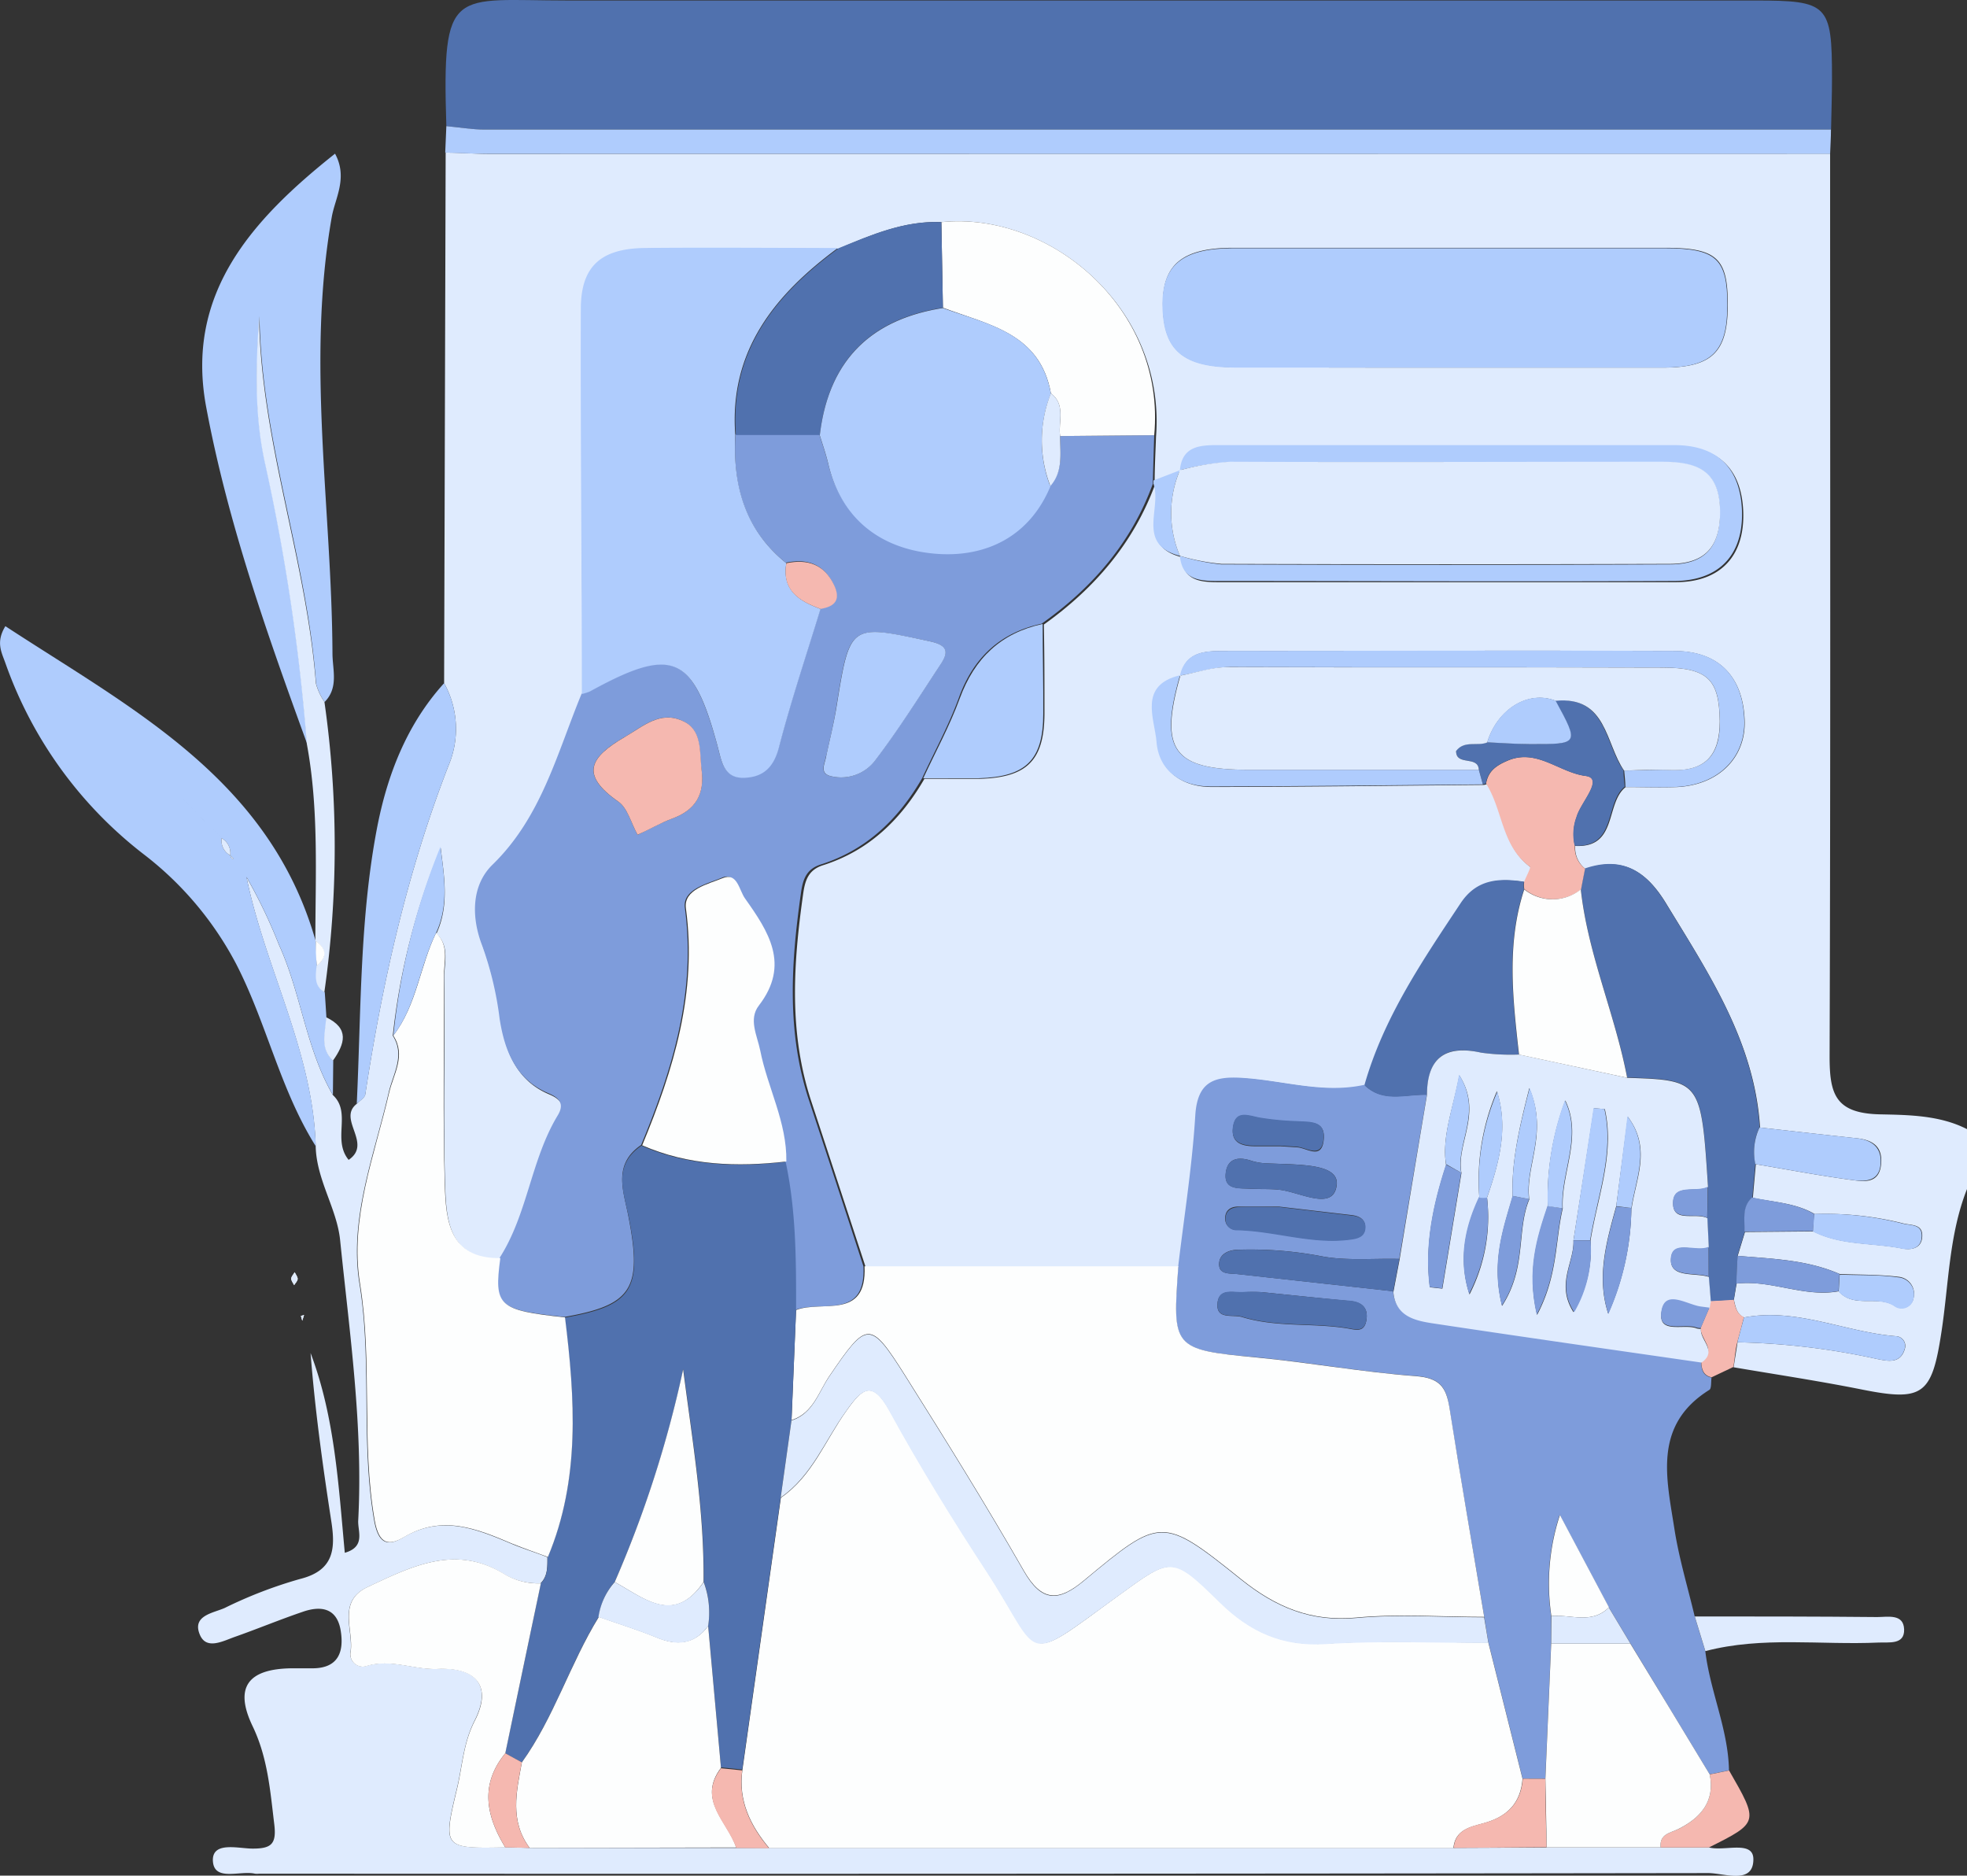 <svg id="Capa_1" data-name="Capa 1" xmlns="http://www.w3.org/2000/svg" viewBox="0 0 229.91 219.2"><rect x="0" y="0" width="229.91" height="219.2" fill="#333333" stroke="none"/><defs><style>.cls-1{fill:#fdfefe;}.cls-2{fill:#dfebfe;}.cls-3{fill:#5071ae;}.cls-4{fill:#7e9cdb;}.cls-5{fill:#afccfd;}.cls-6{fill:#f5b8b0;}</style></defs><title>Img-servpub</title><path class="cls-1" d="M39.53,165.72c-.15.27-.4.51-.4.75s.22.51.34.76c.14-.24.39-.47.41-.71S39.67,166,39.53,165.72Zm.89,5.67.21-.67-.37.11Z" transform="translate(-5.09 -17.04)"/><path class="cls-2" d="M219,35c0,35.16.06,70.32-.06,105.49,0,4.37.63,6.66,5.87,6.78,3.29.07,7,.09,10.19,1.73v7c-2.13,5.39-2.13,11.18-3,16.79-1.11,7.27-2.16,8.06-9.28,6.64-5-1-10-1.75-15-2.6.16-1,.31-1.94.46-2.92a83.22,83.22,0,0,1,16.26,1.94c1.19.23,2.79.66,3.3-1.2a1.13,1.13,0,0,0-1-1.45c-6-.47-11.63-3.36-17.79-2.19-.89-.4-1-1.25-1.2-2.07.11-.63.21-1.26.32-1.89,4-.48,7.88,1.64,11.93.9,1.77,2,4.43.47,6.46,1.64a1.42,1.42,0,0,0,2.3-.89,2,2,0,0,0-1.8-2.45c-2.26-.27-4.56-.23-6.84-.32-3.81-1.67-7.89-1.78-11.92-2.12.28-.93.57-1.86.85-2.79l8-.07c3.27,1.66,6.93,1.3,10.39,2,.91.18,2.15.06,2.31-1.22.2-1.74-1.28-1.44-2.34-1.75a37.44,37.44,0,0,0-10.22-1.06c-2.23-1.3-4.78-1.38-7.22-1.89.11-1.31.23-2.62.35-3.93,3.71.62,7.41,1.33,11.14,1.83,1.36.18,3.2.52,3.48-1.68s-.94-3-2.88-3.19c-3.75-.4-7.5-.83-11.25-1.25-.63-10-6-18-11-26.22-2.32-3.79-5.08-5.48-9.41-4a3.09,3.09,0,0,1-1.19-2.69c5,.26,3.48-5,5.9-6.88,2,0,4,.07,6,0,4.84-.23,8.06-3.44,7.9-7.78-.17-5.07-3-8.09-8.13-8.11-17.59-.09-35.19,0-52.78,0-2.14,0-4.44.07-5,2.9-4.84,1.19-2.9,5.08-2.69,7.79.26,3.35,2.87,5.19,6.27,5.19,10.62,0,21.25-.15,31.87-.24l.35-.09c2,3.09,1.79,7.32,5.13,9.73.12.09-.43,1.12-.67,1.72-2.9-.45-5.51-.34-7.4,2.49-4.46,6.72-9,13.38-11.25,21.27-4.83,1.06-9.51-.51-14.26-.81-3.33-.22-5.25.46-5.5,4.37-.37,5.91-1.31,11.78-2,17.67l-36.68,0q-3.18-9.71-6.37-19.42c-2.62-8-2.09-16-.94-24.15.22-1.59.59-2.85,2.35-3.4,5.34-1.7,9.08-5.33,11.83-10.09,2.16,0,4.33,0,6.49,0,5.5-.16,7.5-2.15,7.54-7.54,0-3.49,0-7-.07-10.49,5.89-4.2,10.45-9.47,13-16.36,1,2.82-2.06,7.12,3.05,8.47.25,2.75,2.2,2.94,4.34,2.94,17.82,0,35.64,0,53.46,0,5.28,0,8.06-3.1,7.9-8.19-.17-4.92-2.79-7.67-7.9-7.69-17.82-.08-35.64,0-53.46,0-2.13,0-4.09.19-4.34,2.94l-3.1,1.24c0-1.77.1-3.53.16-5.3C141.39,53,127.68,41.7,115.12,43c-4.32-.17-8.17,1.48-12,3.1-7.5,0-15-.11-22.49,0-5.22.05-7.54,2.15-7.56,7.13-.05,15,.07,30,.12,45-2.89,7-4.69,14.4-10.42,20-2.53,2.46-2.45,6.25-1.23,9.4a39.49,39.49,0,0,1,2.06,8.62c.59,3.77,1.91,7.09,5.69,8.69,1.42.6,1.86,1.33,1.1,2.59-3.14,5.19-3.51,11.51-6.78,16.63-6,.08-6.36-4.44-6.49-8.55-.26-8.09,0-16.2-.11-24.3,0-1.74.67-3.67-.91-5.16,1.51-3.26.91-6.63.5-10A79.59,79.59,0,0,0,51,138.08c1.48,2.32,0,4.51-.48,6.65-1.7,7.38-4.65,14.71-3.41,22.35,1.49,9.19.12,18.47,1.71,27.64.51,2.9,1.68,3,3.4,2,4.5-2.69,8.55-1,12.69.75,1.36.57,2.77,1,4.16,1.55,0,1.08.06,2.19-.79,3.05A7.74,7.74,0,0,1,64,201c-5.7-3.52-10.82-.88-15.93,1.51-3.57,1.66-1.69,4.93-2,7.51a1.45,1.45,0,0,0,1.85,1.71c2.84-.88,5.52.46,8.33.34,4.54-.21,6.35,2,4.34,6-1.37,2.67-1.46,5.37-2.1,8-1.67,7-1.58,7,5.64,6.85L67,233l24.15,0L95,233h80l10.86-.05h19c1.81.47,5.18-.88,5.17,1.38,0,3-3.41,1.61-5.28,1.61q-84.67.12-169.37.07a2.09,2.09,0,0,1-.5,0c-1.76-.4-4.86,1-4.91-1.6,0-2.19,3-1.33,4.66-1.33,2.15,0,2.8-.51,2.52-2.83-.48-3.93-.76-7.79-2.54-11.49-2.16-4.51-.56-6.67,4.51-6.75l2.49,0c3,0,3.7-1.89,3.31-4.36-.42-2.71-2.33-3-4.51-2.22-2.67.91-5.29,2-7.94,2.93-1.38.5-3.24,1.49-4-.23-1-2.29,1.54-2.57,2.88-3.17a51.82,51.82,0,0,1,8.81-3.39c4-1,4.16-3.56,3.64-6.83-1-6.49-1.9-13-2.41-19.58,2.83,7.47,3.26,15.39,4,23.35,2.47-.71,1.5-2.52,1.57-3.77.58-11-1-21.84-2.11-32.72-.36-3.71-2.77-7.08-2.86-11-.31-11.09-5.92-20.83-8.09-31.48a61.21,61.21,0,0,1,3.8,7.93c2.59,5.68,3.13,12.09,6.3,17.55,2.22,2.06-.11,5.2,1.84,7.57,2.83-1.92-1.35-4.75.94-6.54.33-.36.9-.68,1-1.08,2-13.13,4.9-26,9.73-38.45A11,11,0,0,0,57,96.88l.18-62c1.66,0,3.33.14,5,.14ZM174.52,60c8.31,0,16.63,0,24.95,0,5.75,0,7.56-1.81,7.57-7.32S205.76,46,199.63,46q-25.2,0-50.4,0c-6,0-8.31,2-8.22,6.81.1,5.18,2.39,7.12,8.56,7.14C157.88,60,166.2,60,174.52,60Z" transform="translate(-5.09 -17.04)"/><path class="cls-3" d="M57.26,31.78C56.74,15.25,58,17.1,71.39,17.1H210.22c8.55,0,9,.44,9,9.08,0,2-.07,4-.11,6q-78.69,0-157.38,0C60.23,32.18,58.75,31.92,57.26,31.78Z" transform="translate(-5.09 -17.04)"/><path class="cls-4" d="M142.8,165.05c.7-5.89,1.64-11.76,2-17.67.25-3.91,2.17-4.59,5.5-4.37,4.75.3,9.43,1.87,14.26.81,2.16,2.12,4.82,1.07,7.31,1.15q-1.62,9.6-3.23,19.2c-3.15-.08-6.39.26-9.42-.38a44.22,44.22,0,0,0-9.37-.7c-1.07,0-2.17.44-2.26,1.53-.12,1.42,1.21,1.21,2.16,1.32l18.17,2c.26,2.83,2.52,3.33,4.63,3.65,10.46,1.59,20.93,3.07,31.39,4.58,0,.89.17,1.65,1.2,1.86-.07.49,0,1.26-.24,1.43-6.66,4.15-5,10.4-4.08,16.38.54,3.4,1.55,6.73,2.35,10.1.41,1.35.82,2.7,1.24,4.05.56,4.72,2.68,9.13,2.77,13.95l-2.26.46-9.27-15.31-2.53-4.22-5.73-10.79a25.67,25.67,0,0,0-1,11.81l0,3.2-.68,15.82h-2.65l-4-15.93c-.17-1-.33-2-.49-3-1.37-8.15-2.79-16.29-4.07-24.45-.38-2.44-1.14-3.48-4-3.69-6.24-.47-12.43-1.6-18.69-2.19C142.09,174.77,142.11,174.55,142.8,165.05Zm9.78,3a19.16,19.16,0,0,0-1.92,0c-1.21.16-3.07-.58-3.26,1.27-.21,2,1.76,1.3,2.89,1.65,4,1.22,8.18.66,12.24,1.31,1,.16,2,.54,2.26-.9s-.46-2.15-1.87-2.29C159.33,168.75,155.74,168.37,152.58,168.05Zm2-10c-2.14,0-3.46,0-4.78,0-.9,0-1.59.48-1.5,1.53a1.26,1.26,0,0,0,1.33,1.18c4.45.06,8.76,1.7,13.26,1.1.87-.11,1.7-.35,1.76-1.34s-.7-1.38-1.59-1.48ZM153.24,153a6.82,6.82,0,0,1-1.87-.3c-1.53-.51-2.8-.29-3,1.4-.26,2,1.46,1.78,2.74,1.86s2.33,0,3.48.12c2.43.25,6.36,2.57,6.74-.54C161.63,153,157,153.17,153.24,153Zm1.51-2,2,.13c1.14.1,2.82,1.46,3.06-.87s-1.62-2-3.11-2.13a32.73,32.73,0,0,1-4.43-.43c-1.35-.28-2.77-.91-3.06,1.12-.25,1.81,1.08,2.18,2.56,2.18Z" transform="translate(-5.09 -17.04)"/><path class="cls-5" d="M41,104C36.29,91.07,31.71,78.1,29.19,64.61,26.72,51.41,34.45,42.78,44.25,35c1.53,2.81,0,5.22-.38,7.39-3,17,0,34,.08,51,0,1.91.75,4-.92,5.69a6.85,6.85,0,0,1-1-2.17C41,82.44,35.62,68.63,35.42,54c-.37,5.76-.58,11.44.7,17.2A237.65,237.65,0,0,1,41,104Z" transform="translate(-5.09 -17.04)"/><path class="cls-5" d="M44,145c-3.17-5.46-3.71-11.87-6.3-17.55a61.21,61.21,0,0,0-3.8-7.93C36.08,130.17,41.69,139.91,42,151c-4.17-6.63-5.74-14.4-9.32-21.33a39,39,0,0,0-10.8-12.8A48.59,48.59,0,0,1,5.72,94.53c-.44-1.25-1.15-2.44,0-4.31C20.52,99.9,36.61,108.07,42,127.06l0-.06.14,2.9c0,1.14-.34,2.35.91,3.1.07,1,.13,1.94.19,2.92,0,1.74-.8,3.6.8,5.08ZM26,110l-1-1-.42-.23L25,109l1,1,1,1,1,1,1,1,1,1,1,1a1.94,1.94,0,0,0,1,2,1.25,1.25,0,0,0,.16.35c.05.06.17.05.26.08L32,117a2,2,0,0,0-1-2l-1-1c-.33-.33-.67-.66-1-1s-.67-.66-1-1l-1-1Z" transform="translate(-5.09 -17.04)"/><path class="cls-5" d="M57.26,31.78c1.49.14,3,.4,4.46.4q78.69,0,157.38,0c0,.94-.07,1.88-.1,2.83H62.13c-1.66,0-3.33-.09-5-.14Z" transform="translate(-5.09 -17.04)"/><path class="cls-5" d="M57,96.88a11,11,0,0,1,.52,9.62c-4.83,12.44-7.73,25.32-9.73,38.45-.06.4-.63.72-1,1.08.51-10.75.34-21.59,2.36-32.18C50.33,107.7,52.6,101.73,57,96.88Z" transform="translate(-5.09 -17.04)"/><path class="cls-2" d="M43,133c-1.25-.75-1-2-.91-3.09,1.24-1,1.12-2-.14-2.91l0,.06c0-7.72.43-15.44-1-23.1a237.65,237.65,0,0,0-4.88-32.74c-1.28-5.76-1.07-11.44-.7-17.2.2,14.61,5.53,28.42,6.64,42.87a6.85,6.85,0,0,0,1,2.17A119.85,119.85,0,0,1,43,133Z" transform="translate(-5.09 -17.04)"/><path class="cls-2" d="M204.42,210c-.42-1.35-.83-2.7-1.24-4.05,7.1,0,14.21,0,21.32.07,1.23,0,3.08-.42,3.15,1.43s-1.8,1.49-3,1.55C217.89,209.31,211.08,208.25,204.42,210Z" transform="translate(-5.09 -17.04)"/><path class="cls-6" d="M204.93,224.41l2.26-.46c3.49,6.07,3.49,6.07-2.36,9h-5.64c-.16-1.6,1.12-1.67,2.15-2.19C203.87,229.46,205.57,227.56,204.93,224.41Z" transform="translate(-5.09 -17.04)"/><path class="cls-6" d="M205.15,178c-1-.21-1.21-1-1.2-1.86,1.92-1.35-.21-2.62-.07-3.94l1-2.34c0-.27.09-.54.15-.8l2.7-.16c.18.82.31,1.67,1.2,2.07-.25,1-.51,1.94-.77,2.9s-.3,2-.46,2.92Z" transform="translate(-5.09 -17.04)"/><path class="cls-2" d="M44,141c-1.6-1.48-.84-3.34-.8-5.08C45.94,137.22,45.42,139,44,141Z" transform="translate(-5.09 -17.04)"/><path class="cls-2" d="M39.53,165.72c.14.29.36.55.35.8s-.27.47-.41.71c-.12-.25-.35-.51-.34-.76S39.38,166,39.53,165.72Z" transform="translate(-5.09 -17.04)"/><path class="cls-2" d="M40.42,171.39l-.16-.56.37-.11Z" transform="translate(-5.09 -17.04)"/><path class="cls-1" d="M179.05,209l4,15.93c-.22,2.86-1.81,4.43-4.53,5.18-1.52.42-3.36.74-3.55,2.91H95c-2.21-2.64-3.63-5.54-3.14-9.1l4.5-31.84c3.68-2.53,5.19-6.71,7.66-10.16,1.87-2.64,3-3.68,5.08,0,3.51,6.39,7.35,12.61,11.33,18.72,6.63,10.18,4,11.16,15.34,2.9,6.3-4.57,6.34-4.77,11.92.71,3.52,3.46,7.33,5.2,12.42,4.87C166.38,208.7,172.72,209,179.05,209Z" transform="translate(-5.09 -17.04)"/><path class="cls-4" d="M140,67.9c-.06,1.77-.11,3.53-.16,5.29l0,.38c-2.51,6.89-7.07,12.16-13,16.36-4.89,1.06-8,4-9.69,8.7-1.17,3.2-2.83,6.23-4.27,9.34-2.75,4.76-6.49,8.39-11.83,10.09-1.76.55-2.13,1.81-2.35,3.4-1.15,8.11-1.68,16.18.94,24.15q3.21,9.7,6.37,19.42c.31,6.34-5,3.93-8,5.11,0-5.81,0-11.63-1.18-17.36.12-4.59-2.15-8.61-3-13-.36-1.77-1.4-3.66-.16-5.27,3.69-4.79,1.11-8.66-1.62-12.51-.69-1-1-3.07-2.6-2.38s-4.61,1.31-4.31,3.53c1.33,9.85-1.43,18.83-5.11,27.7-3.42,2.33-2,5.51-1.46,8.51,1.6,8.29.37,10.21-7.52,11.59-7.82-.84-8.31-1.3-7.55-6.93,3.27-5.12,3.64-11.44,6.78-16.63.76-1.26.32-2-1.1-2.59-3.78-1.6-5.1-4.92-5.69-8.69a39.49,39.49,0,0,0-2.06-8.62c-1.22-3.15-1.3-6.94,1.23-9.4,5.73-5.58,7.53-13,10.42-20a6.05,6.05,0,0,0,.94-.3c9.68-5.32,12-4.31,14.93,6.42.47,1.76.7,3.8,3.19,3.67,2.22-.11,3.37-1.32,4-3.63,1.41-5.42,3.2-10.75,4.84-16.11,1.65-.27,2.35-1,1.55-2.75-1.15-2.45-3.09-3.11-5.6-2.59-4.8-3.87-6.24-9.06-5.88-15h9.81c.33,1.11.73,2.2,1,3.32,1.62,6.79,6.61,10.09,12.88,10.49,5.62.35,10.64-2.06,13.07-7.89C129.38,72.12,129,70,129,68Zm-38.36,37.5c-.14.92-.9,2.07.68,2.38a5,5,0,0,0,4.94-1.73c2.78-3.68,5.26-7.59,7.81-11.45,1-1.51.58-2.2-1.32-2.61-9.36-2-9.33-2.09-10.9,7.61C102.56,101.55,102.07,103.47,101.66,105.4Zm-22,9.19c1.34-.63,2.65-1.37,4-1.88,2.76-1,3.84-2.86,3.44-5.76-.29-2.11.1-4.62-2.24-5.67-2.61-1.18-4.54.61-6.75,1.9-4.1,2.39-5.23,4.4-.74,7.54C78.44,111.47,78.84,113.2,79.61,114.59Z" transform="translate(-5.09 -17.04)"/><path class="cls-1" d="M98.14,170.14c3-1.18,8.29,1.23,8-5.11l36.68,0c-.69,9.5-.71,9.72,9,10.64,6.26.59,12.45,1.72,18.69,2.19,2.84.21,3.6,1.25,4,3.69,1.28,8.16,2.7,16.3,4.06,24.45-5,0-10-.38-14.93.08-5.33.5-9.42-1.23-13.51-4.51-9.21-7.39-9.38-7.28-18.37.19-2.94,2.45-4.9,2.5-7-1.16-4.44-7.75-9.16-15.34-13.92-22.9-4.06-6.42-4.42-6.31-8.82.17-1.26,1.86-1.89,4.33-4.41,5.13Z" transform="translate(-5.09 -17.04)"/><path class="cls-3" d="M98.14,170.14,97.6,183l-1.26,9-4.5,31.84-2.48-.25-1.5-16.58a10.2,10.2,0,0,0-.52-5.13c.1-8.33-1.31-16.53-2.38-24.86a131.64,131.64,0,0,1-8,24.86A7.9,7.9,0,0,0,75.07,206c-3.37,5.47-5.22,11.74-9,17l-1.93-1.06q2.09-9.93,4.16-19.86c.85-.86.77-2,.79-3.05,3.83-9.12,3.2-18.56,2-28,7.89-1.38,9.12-3.3,7.52-11.59-.58-3-2-6.18,1.46-8.51,5.42,2.37,11.09,2.55,16.85,1.89C98.14,158.51,98.15,164.33,98.14,170.14Z" transform="translate(-5.09 -17.04)"/><path class="cls-5" d="M101,88.2c-1.64,5.36-3.43,10.69-4.84,16.11-.6,2.31-1.75,3.52-4,3.63-2.49.13-2.72-1.91-3.19-3.67-2.89-10.73-5.25-11.74-14.93-6.42a6.05,6.05,0,0,1-.94.3c0-15-.17-30-.12-45,0-5,2.34-7.08,7.56-7.13,7.5-.07,15,0,22.49,0-7.36,5.43-12.72,12-12,21.83C90.74,73.8,92.18,79,97,82.86,96.47,86.05,98.53,87.29,101,88.2Z" transform="translate(-5.09 -17.04)"/><path class="cls-1" d="M71.13,171c1.17,9.48,1.8,18.92-2,28-1.39-.52-2.8-1-4.16-1.55-4.14-1.76-8.19-3.44-12.69-.75-1.72,1-2.89.89-3.4-2-1.59-9.17-.22-18.45-1.71-27.64-1.24-7.64,1.71-15,3.41-22.35.5-2.14,2-4.33.48-6.65,2.75-3.56,3.11-8.13,5-12,1.58,1.49.9,3.42.91,5.16.07,8.1-.15,16.21.11,24.3.13,4.11.5,8.63,6.49,8.55C62.82,169.69,63.31,170.15,71.13,171Z" transform="translate(-5.09 -17.04)"/><path class="cls-5" d="M174.52,60c-8.32,0-16.64,0-25,0-6.17,0-8.46-2-8.56-7.14-.09-4.78,2.26-6.79,8.22-6.81q25.2,0,50.4,0c6.13,0,7.41,1.22,7.41,6.63S205.22,60,199.47,60C191.15,60,182.83,60,174.52,60Z" transform="translate(-5.09 -17.04)"/><path class="cls-1" d="M87.86,207.06l1.5,16.58c-2.83,3.76.81,6.28,1.78,9.31L67,233c-2.35-3.14-1.55-6.57-.91-10,3.77-5.25,5.62-11.52,9-17,2.27.8,4.59,1.51,6.82,2.43S86.26,209.25,87.86,207.06Z" transform="translate(-5.09 -17.04)"/><path class="cls-3" d="M207.73,168.94l-2.7.16c-.07-1-.15-1.93-.23-2.89,0-1.15,0-2.29,0-3.44l-.16-3.41.1-3.63c-.8-12.44-.83-12.49-9.45-12.77-1.42-7.42-4.6-14.41-5.42-22l.47-2.43c4.33-1.46,7.09.23,9.41,4,5,8.2,10.38,16.2,11,26.22a6.81,6.81,0,0,0-.49,4.29c-.12,1.31-.24,2.62-.35,3.93-1.23,1.13-.82,2.62-.88,4-.28.93-.57,1.86-.85,2.79-.05,1.08-.09,2.16-.13,3.24C207.94,167.68,207.84,168.31,207.73,168.94Z" transform="translate(-5.09 -17.04)"/><path class="cls-1" d="M204.93,224.41c.64,3.15-1.06,5.05-3.59,6.34-1,.52-2.31.59-2.15,2.19H185.85c0-2.68-.09-5.35-.13-8q.34-7.9.68-15.82h9.25Q200.3,216.75,204.93,224.41Z" transform="translate(-5.09 -17.04)"/><path class="cls-1" d="M140,67.9,129,68c-.24-1.69.7-3.64-1.08-5-1.26-7.05-7.32-8-12.62-10L115.12,43C127.68,41.7,141.39,53,140,67.9Z" transform="translate(-5.09 -17.04)"/><path class="cls-1" d="M68.31,202.08q-2.09,9.93-4.16,19.86c-3,3.67-2.24,7.33,0,11-7.22.14-7.31.12-5.64-6.85.64-2.67.73-5.37,2.1-8,2-3.94.2-6.19-4.34-6-2.81.12-5.49-1.22-8.33-.34A1.45,1.45,0,0,1,46.09,210c.31-2.58-1.57-5.85,2-7.51,5.11-2.39,10.23-5,15.93-1.51A7.74,7.74,0,0,0,68.31,202.08Z" transform="translate(-5.09 -17.04)"/><path class="cls-3" d="M115.12,43,115.3,53c-8.54,1.34-13.39,6.25-14.39,14.88H91.1c-.73-9.88,4.63-16.4,12-21.83C107,44.46,110.8,42.81,115.12,43Z" transform="translate(-5.09 -17.04)"/><path class="cls-5" d="M143,72c.25-2.75,2.21-2.94,4.34-2.94,17.82,0,35.64,0,53.46,0,5.11,0,7.73,2.77,7.9,7.69.16,5.09-2.62,8.16-7.9,8.19-17.82.09-35.64,0-53.46,0-2.14,0-4.09-.19-4.34-2.94L143,82a25.16,25.16,0,0,0,4.84,1q26.2.11,52.4,0c4,0,5.92-1.88,5.87-6.21-.06-5-3-5.73-6.87-5.73-16.8,0-33.6,0-50.4,0A28.37,28.37,0,0,0,143,72Z" transform="translate(-5.09 -17.04)"/><path class="cls-3" d="M171.88,145c-2.49-.08-5.15,1-7.31-1.15,2.24-7.89,6.79-14.55,11.25-21.27,1.89-2.83,4.5-2.94,7.4-2.5a2.94,2.94,0,0,0,0,.89c-2.1,6.38-1.33,12.85-.61,19.31a25,25,0,0,1-4.43-.22C174,139.09,171.92,140.67,171.88,145Z" transform="translate(-5.09 -17.04)"/><path class="cls-5" d="M143,96c.62-2.82,2.92-2.89,5.06-2.89,17.59,0,35.19-.08,52.78,0,5.13,0,8,3,8.13,8.11.16,4.34-3.06,7.55-7.9,7.78-2,.1-4,0-6,0,0-.64-.09-1.28-.14-1.91,1.83,0,3.66-.14,5.49-.06,4,.15,5.74-1.72,5.69-5.72-.07-4.84-1.34-6.24-6.77-6.26-16.81-.06-33.62,0-50.43-.06-2.06,0-3.9.68-5.85,1Z" transform="translate(-5.09 -17.04)"/><path class="cls-5" d="M113,108c1.44-3.11,3.1-6.14,4.27-9.34,1.73-4.7,4.8-7.64,9.69-8.7,0,3.5.09,7,.07,10.49,0,5.39-2,7.38-7.54,7.54C117.32,108,115.15,108,113,108Z" transform="translate(-5.09 -17.04)"/><path class="cls-6" d="M183.25,120.94a2.94,2.94,0,0,1,0-.89c.24-.59.79-1.62.67-1.71-3.34-2.41-3.16-6.64-5.13-9.72.24-1.47,1.19-2.12,2.53-2.69,3.41-1.45,6,1.39,9.11,1.79,2.22.28-.59,3.11-1.05,4.79a5.78,5.78,0,0,0-.21,3.36,3.09,3.09,0,0,0,1.19,2.69c-.16.81-.32,1.62-.47,2.43A5.29,5.29,0,0,1,183.25,120.94Z" transform="translate(-5.09 -17.04)"/><path class="cls-3" d="M189.14,115.87a5.78,5.78,0,0,1,.21-3.36c.46-1.68,3.27-4.51,1.05-4.79-3.09-.4-5.7-3.24-9.11-1.79-1.34.57-2.29,1.22-2.53,2.69l-.35.08c-.16-.57-.31-1.14-.47-1.71-.08-1.7-2.66-.38-2.67-2.21,1-1.28,2.48-.51,3.64-1,1.65.07,3.29.2,4.94.21,5.81,0,5.81,0,3-5.08,6-.57,5.8,5,8,8.16,0,.63.09,1.27.14,1.91C192.62,110.89,194.09,116.13,189.14,115.87Z" transform="translate(-5.09 -17.04)"/><path class="cls-5" d="M177.94,107c.16.57.31,1.14.47,1.71-10.62.09-21.25.23-31.87.24-3.4,0-6-1.84-6.27-5.19-.21-2.71-2.15-6.6,2.69-7.79L143,96c-2.47,8.68-.8,11,8,11Z" transform="translate(-5.09 -17.04)"/><path class="cls-5" d="M210.26,153.09a6.81,6.81,0,0,1,.49-4.29c3.75.42,7.5.85,11.25,1.25,1.94.2,3.13,1.13,2.88,3.19s-2.12,1.86-3.48,1.68C217.67,154.42,214,153.71,210.26,153.09Z" transform="translate(-5.09 -17.04)"/><path class="cls-5" d="M208.16,173.91c.26-1,.52-1.93.77-2.9,6.16-1.17,11.83,1.72,17.79,2.19a1.13,1.13,0,0,1,1,1.45c-.51,1.86-2.11,1.43-3.3,1.2A83.22,83.22,0,0,0,208.16,173.91Z" transform="translate(-5.09 -17.04)"/><path class="cls-6" d="M185.72,224.92c0,2.68.09,5.35.13,8L175,233c.19-2.17,2-2.49,3.55-2.91,2.72-.75,4.31-2.32,4.53-5.18Z" transform="translate(-5.09 -17.04)"/><path class="cls-5" d="M56.07,126.05c-1.93,3.9-2.29,8.47-5,12A79.59,79.59,0,0,1,56.57,116C57,119.42,57.58,122.79,56.07,126.05Z" transform="translate(-5.09 -17.04)"/><path class="cls-5" d="M217.13,158.91A37.44,37.44,0,0,1,227.35,160c1.06.31,2.54,0,2.34,1.75-.16,1.28-1.4,1.4-2.31,1.22-3.46-.69-7.12-.33-10.39-2C217,160.27,217.08,159.59,217.13,158.91Z" transform="translate(-5.09 -17.04)"/><path class="cls-4" d="M208.05,167.05c0-1.08.08-2.16.13-3.24,4,.34,8.11.45,11.92,2.12l-.12,2C215.93,168.69,212.09,166.57,208.05,167.05Z" transform="translate(-5.09 -17.04)"/><path class="cls-6" d="M64.15,232.94c-2.24-3.67-3-7.33,0-11L66.08,223c-.64,3.42-1.44,6.85.91,10Z" transform="translate(-5.09 -17.04)"/><path class="cls-6" d="M91.14,233c-1-3-4.61-5.55-1.78-9.31l2.48.25c-.49,3.56.93,6.46,3.14,9.1Z" transform="translate(-5.09 -17.04)"/><path class="cls-5" d="M220,168l.12-2c2.28.09,4.58,0,6.84.32a2,2,0,0,1,1.8,2.45,1.42,1.42,0,0,1-2.3.89C224.41,168.42,221.75,169.92,220,168Z" transform="translate(-5.09 -17.04)"/><path class="cls-4" d="M217.13,158.91c0,.68-.09,1.36-.14,2l-8,.07c.06-1.38-.35-2.87.88-4C212.35,157.53,214.9,157.61,217.13,158.91Z" transform="translate(-5.09 -17.04)"/><path class="cls-5" d="M139.91,73.57l0-.38L143,72,143,72A12.79,12.79,0,0,0,143,82L143,82C137.85,80.69,140.92,76.39,139.91,73.57Z" transform="translate(-5.09 -17.04)"/><path class="cls-2" d="M171.88,145c0-4.3,2.12-5.88,6.33-4.94a25,25,0,0,0,4.43.22L195.28,143c8.62.28,8.65.33,9.45,12.77-1.39.73-4.21-.52-4.07,2.08.11,2.06,2.66.87,4,1.55.05,1.14.11,2.28.16,3.41-1.48.67-4.35-1-4.42,1.46-.06,2.15,2.82,1.47,4.43,2,.08,1,.16,1.93.23,2.89a7,7,0,0,0-.14.8l-1-.13c-1.64-.21-4.16-2.05-4.61.46-.51,2.77,2.62,1.39,4.1,2a1.54,1.54,0,0,0,.49.05c-.14,1.32,2,2.59.07,3.94-10.46-1.51-20.93-3-31.39-4.58-2.11-.32-4.37-.82-4.63-3.65l.72-3.78Q170.27,154.57,171.88,145ZM178,157c-1.73,3.66-2.42,7.4-1.15,11.32A19.75,19.75,0,0,0,178.9,157c1.41-4.07,2.52-8.16,1.15-12.43A26.33,26.33,0,0,0,178,157Zm8,1c-1.23,3.75-2.46,7.51-1.25,12.71,2.45-4.65,2.11-8.69,3-12.43-.21-4.21,2.35-8.36.3-12.63A32.27,32.27,0,0,0,186,158Zm-4.09-1.17c-1.13,3.89-2.52,7.76-1.25,12.82,2.91-4.5,1.66-8.78,3.18-12.44-.52-3.87,2.25-7.7,0-13C182.56,149.2,181.77,152.92,181.88,156.8Zm13.89,1.42c.51-3.52,2.33-7-.44-10.69L194,158c-1.14,4.13-2.33,8.26-.94,12.56A31.11,31.11,0,0,0,195.77,158.22Zm-21.67-5.08c-1.54,4.71-2.53,9.46-1.91,14.31l1.46.16,2.23-13.52c-.65-3.48,2.55-7-.25-11.41C174.9,146.74,173.62,149.79,174.1,153.14ZM189,162c.11,2.55-2.09,5.1,0,8.38A14.34,14.34,0,0,0,191,162c.82-5.1,2.85-10.14,1.67-15.34l-1.27-.11Q190.21,154.3,189,162Z" transform="translate(-5.09 -17.04)"/><path class="cls-2" d="M96.34,192.05l1.26-9c2.52-.8,3.15-3.27,4.41-5.13,4.4-6.48,4.76-6.59,8.82-.17,4.76,7.56,9.48,15.15,13.92,22.9,2.09,3.66,4.05,3.61,7,1.16,9-7.47,9.16-7.58,18.37-.19,4.09,3.28,8.18,5,13.51,4.51,4.94-.46,9.95-.09,14.93-.08.17,1,.33,2,.5,3-6.33,0-12.67-.28-19,.13-5.09.33-8.9-1.41-12.42-4.87-5.58-5.48-5.62-5.28-11.92-.71-11.39,8.26-8.71,7.28-15.34-2.9-4-6.11-7.82-12.33-11.33-18.72-2-3.7-3.21-2.66-5.08,0C101.53,185.34,100,189.52,96.34,192.05Z" transform="translate(-5.09 -17.04)"/><path class="cls-3" d="M168.65,164.17l-.72,3.78-18.17-2c-.95-.11-2.28.1-2.16-1.32.09-1.09,1.19-1.52,2.26-1.53a44.22,44.22,0,0,1,9.37.7C162.26,164.43,165.5,164.09,168.65,164.17Z" transform="translate(-5.09 -17.04)"/><path class="cls-3" d="M152.58,168.05c3.16.32,6.75.7,10.34,1,1.41.14,2.12.88,1.87,2.29s-1.24,1.06-2.26.9c-4.06-.65-8.23-.09-12.24-1.31-1.13-.35-3.1.38-2.89-1.65.19-1.85,2-1.11,3.26-1.27A19.16,19.16,0,0,1,152.58,168.05Z" transform="translate(-5.09 -17.04)"/><path class="cls-3" d="M154.62,158.1l8.48,1c.89.1,1.66.47,1.59,1.48s-.89,1.23-1.76,1.34c-4.5.6-8.81-1-13.26-1.1a1.26,1.26,0,0,1-1.33-1.18c-.09-1.05.6-1.49,1.5-1.53C151.16,158.05,152.48,158.1,154.62,158.1Z" transform="translate(-5.09 -17.04)"/><path class="cls-1" d="M186.42,205.9a25.67,25.67,0,0,1,1-11.81l5.73,10.79C191.15,206.9,188.68,205.69,186.42,205.9Z" transform="translate(-5.09 -17.04)"/><path class="cls-3" d="M153.24,153c3.8.19,8.39,0,8.07,2.54-.38,3.11-4.31.79-6.74.54-1.15-.12-2.32-.06-3.48-.12s-3,.19-2.74-1.86c.22-1.69,1.49-1.91,3-1.4A6.82,6.82,0,0,0,153.24,153Z" transform="translate(-5.09 -17.04)"/><path class="cls-3" d="M154.75,150.93h-3c-1.48,0-2.81-.37-2.56-2.18.29-2,1.71-1.4,3.06-1.12a32.73,32.73,0,0,0,4.43.43c1.49.1,3.35-.12,3.11,2.13s-1.92,1-3.06.87Z" transform="translate(-5.09 -17.04)"/><path class="cls-2" d="M186.42,205.9c2.26-.21,4.73,1,6.71-1l2.53,4.22H186.4C186.41,208,186.42,207,186.42,205.9Z" transform="translate(-5.09 -17.04)"/><path class="cls-1" d="M42,127c1.26.91,1.38,1.87.14,2.91C42,128.94,42,128,42,127Z" transform="translate(-5.09 -17.04)"/><path class="cls-2" d="M32,117a1.94,1.94,0,0,1-1-2,2,2,0,0,1,1,2Z" transform="translate(-5.09 -17.04)"/><path class="cls-2" d="M25,109l-.44-.21L25,109Z" transform="translate(-5.09 -17.04)"/><path class="cls-2" d="M29,113l1,1h0c-.33-.33-.66-.67-1-1Z" transform="translate(-5.09 -17.04)"/><path class="cls-2" d="M28,112c.33.34.66.67,1,1h0c-.33-.34-.66-.67-1-1Z" transform="translate(-5.09 -17.04)"/><path class="cls-2" d="M32,117l.42.43c-.09,0-.21,0-.26-.08A1.25,1.25,0,0,1,32,117Z" transform="translate(-5.09 -17.04)"/><path class="cls-2" d="M30,114l1,1-1-1Z" transform="translate(-5.09 -17.04)"/><path class="cls-2" d="M28,112l-1-1v0l1,1Z" transform="translate(-5.09 -17.04)"/><path class="cls-2" d="M27,111c-.34-.33-.67-.66-1-1l0,0,1,1Z" transform="translate(-5.09 -17.04)"/><path class="cls-2" d="M25,109l1,1,0,0-1-1Z" transform="translate(-5.09 -17.04)"/><path class="cls-4" d="M203.88,172.24a1.54,1.54,0,0,1-.49-.05c-1.48-.57-4.61.81-4.1-2,.45-2.51,3-.67,4.61-.46l1,.13C204.55,170.68,204.21,171.46,203.88,172.24Z" transform="translate(-5.09 -17.04)"/><path class="cls-5" d="M100.91,67.92c1-8.63,5.85-13.54,14.39-14.88,5.3,1.93,11.36,2.9,12.62,10a14.79,14.79,0,0,0-.06,10.85c-2.43,5.83-7.45,8.24-13.07,7.89-6.27-.4-11.26-3.7-12.88-10.49C101.64,70.12,101.24,69,100.91,67.92Z" transform="translate(-5.09 -17.04)"/><path class="cls-1" d="M97,152.78c-5.76.66-11.43.48-16.85-1.89,3.68-8.87,6.44-17.85,5.11-27.7-.3-2.22,2.61-2.82,4.31-3.53s1.91,1.42,2.6,2.38c2.73,3.85,5.31,7.72,1.62,12.51-1.24,1.61-.2,3.5.16,5.27C94.81,144.17,97.08,148.19,97,152.78Z" transform="translate(-5.09 -17.04)"/><path class="cls-5" d="M101.66,105.4c.41-1.93.9-3.85,1.21-5.8,1.57-9.7,1.54-9.64,10.9-7.61,1.9.41,2.31,1.1,1.32,2.61-2.55,3.86-5,7.77-7.81,11.45a5,5,0,0,1-4.94,1.73C100.76,107.47,101.52,106.32,101.66,105.4Z" transform="translate(-5.09 -17.04)"/><path class="cls-6" d="M79.61,114.59c-.77-1.39-1.17-3.12-2.25-3.87-4.49-3.14-3.36-5.15.74-7.54,2.21-1.29,4.14-3.08,6.75-1.9,2.34,1,2,3.56,2.24,5.67.4,2.9-.68,4.76-3.44,5.76C82.26,113.22,81,114,79.61,114.59Z" transform="translate(-5.09 -17.04)"/><path class="cls-6" d="M101,88.2c-2.5-.91-4.56-2.15-4-5.34,2.51-.52,4.45.14,5.6,2.59C103.38,87.15,102.68,87.93,101,88.2Z" transform="translate(-5.09 -17.04)"/><path class="cls-2" d="M127.86,73.84A14.79,14.79,0,0,1,127.92,63c1.78,1.36.84,3.31,1.08,5C129,70,129.38,72.12,127.86,73.84Z" transform="translate(-5.09 -17.04)"/><path class="cls-1" d="M76.94,201.93a131.64,131.64,0,0,0,8-24.86c1.07,8.33,2.48,16.53,2.38,24.86C83.87,207,80.41,203.82,76.94,201.93Z" transform="translate(-5.09 -17.04)"/><path class="cls-2" d="M76.94,201.93c3.47,1.89,6.93,5,10.4,0a10.2,10.2,0,0,1,.52,5.13c-1.6,2.19-3.59,2.35-6,1.38s-4.55-1.63-6.82-2.43A7.9,7.9,0,0,1,76.94,201.93Z" transform="translate(-5.09 -17.04)"/><path class="cls-1" d="M195.28,143l-12.64-2.71c-.72-6.46-1.49-12.93.61-19.31a5.29,5.29,0,0,0,6.61,0C190.68,128.55,193.86,135.54,195.28,143Z" transform="translate(-5.09 -17.04)"/><path class="cls-4" d="M204.63,159.36c-1.31-.68-3.86.51-4-1.55-.14-2.6,2.68-1.35,4.07-2.08C204.7,156.94,204.66,158.15,204.63,159.36Z" transform="translate(-5.09 -17.04)"/><path class="cls-4" d="M204.8,166.21c-1.61-.51-4.49.17-4.43-2,.07-2.45,2.94-.79,4.42-1.46C204.79,163.92,204.8,165.06,204.8,166.21Z" transform="translate(-5.09 -17.04)"/><path class="cls-2" d="M143,82A12.79,12.79,0,0,1,143,72,28.37,28.37,0,0,1,148.87,71c16.8.07,33.6,0,50.4,0,3.84,0,6.81.75,6.87,5.73.05,4.33-1.87,6.2-5.87,6.21q-26.21.08-52.4,0A25.16,25.16,0,0,1,143,82Z" transform="translate(-5.09 -17.04)"/><path class="cls-2" d="M177.94,107H151.05c-8.82,0-10.49-2.29-8-11,1.95-.37,3.79-1.06,5.85-1,16.81.07,33.62,0,50.43.06,5.43,0,6.7,1.42,6.77,6.26,0,4-1.68,5.87-5.69,5.72-1.83-.08-3.66,0-5.49.06-2.21-3.18-2-8.73-8-8.16-3.18-1.25-6.79.94-8,4.87-1.16.48-2.67-.29-3.64,1C175.28,106.61,177.86,105.29,177.94,107Z" transform="translate(-5.09 -17.04)"/><path class="cls-5" d="M178.91,103.79c1.19-3.93,4.8-6.12,8-4.87,2.77,5.08,2.77,5.1-3,5.08C182.2,104,180.56,103.86,178.91,103.79Z" transform="translate(-5.09 -17.04)"/><path class="cls-5" d="M189,162q1.18-7.72,2.35-15.46l1.27.11c1.18,5.2-.85,10.24-1.67,15.34Z" transform="translate(-5.09 -17.04)"/><path class="cls-4" d="M175.88,154.09l-2.23,13.52-1.46-.16c-.62-4.85.37-9.6,1.91-14.31Z" transform="translate(-5.09 -17.04)"/><path class="cls-4" d="M195.77,158.22a31.11,31.11,0,0,1-2.69,12.38c-1.39-4.3-.2-8.43.94-12.56Z" transform="translate(-5.09 -17.04)"/><path class="cls-4" d="M183.81,157.18c-1.52,3.66-.27,7.94-3.18,12.44-1.27-5.06.12-8.93,1.25-12.82Z" transform="translate(-5.09 -17.04)"/><path class="cls-4" d="M187.71,158.25c-.88,3.74-.54,7.78-3,12.43-1.21-5.2,0-9,1.25-12.71Z" transform="translate(-5.09 -17.04)"/><path class="cls-5" d="M187.71,158.25,186,158a32.27,32.27,0,0,1,2-12.35C190.06,149.89,187.5,154,187.71,158.25Z" transform="translate(-5.09 -17.04)"/><path class="cls-4" d="M178.9,157a19.75,19.75,0,0,1-2.09,11.24c-1.27-3.92-.58-7.66,1.15-11.32A2.71,2.71,0,0,0,178.9,157Z" transform="translate(-5.09 -17.04)"/><path class="cls-5" d="M178.9,157A2.71,2.71,0,0,1,178,157a26.33,26.33,0,0,1,2.09-12.35C181.42,148.88,180.31,153,178.9,157Z" transform="translate(-5.09 -17.04)"/><path class="cls-5" d="M183.81,157.18l-1.93-.38c-.11-3.88.68-7.6,2-12.61C186.06,149.48,183.29,153.31,183.81,157.18Z" transform="translate(-5.09 -17.04)"/><path class="cls-5" d="M195.77,158.22,194,158c.44-3.5.87-7,1.31-10.51C198.1,151.19,196.28,154.7,195.77,158.22Z" transform="translate(-5.09 -17.04)"/><path class="cls-5" d="M175.88,154.09l-1.78-1c-.48-3.35.8-6.4,1.53-10.46C178.43,147.07,175.23,150.61,175.88,154.09Z" transform="translate(-5.09 -17.04)"/><path class="cls-4" d="M189,162H191a14.34,14.34,0,0,1-1.91,8.39C186.94,167.13,189.14,164.58,189,162Z" transform="translate(-5.09 -17.04)"/></svg>
